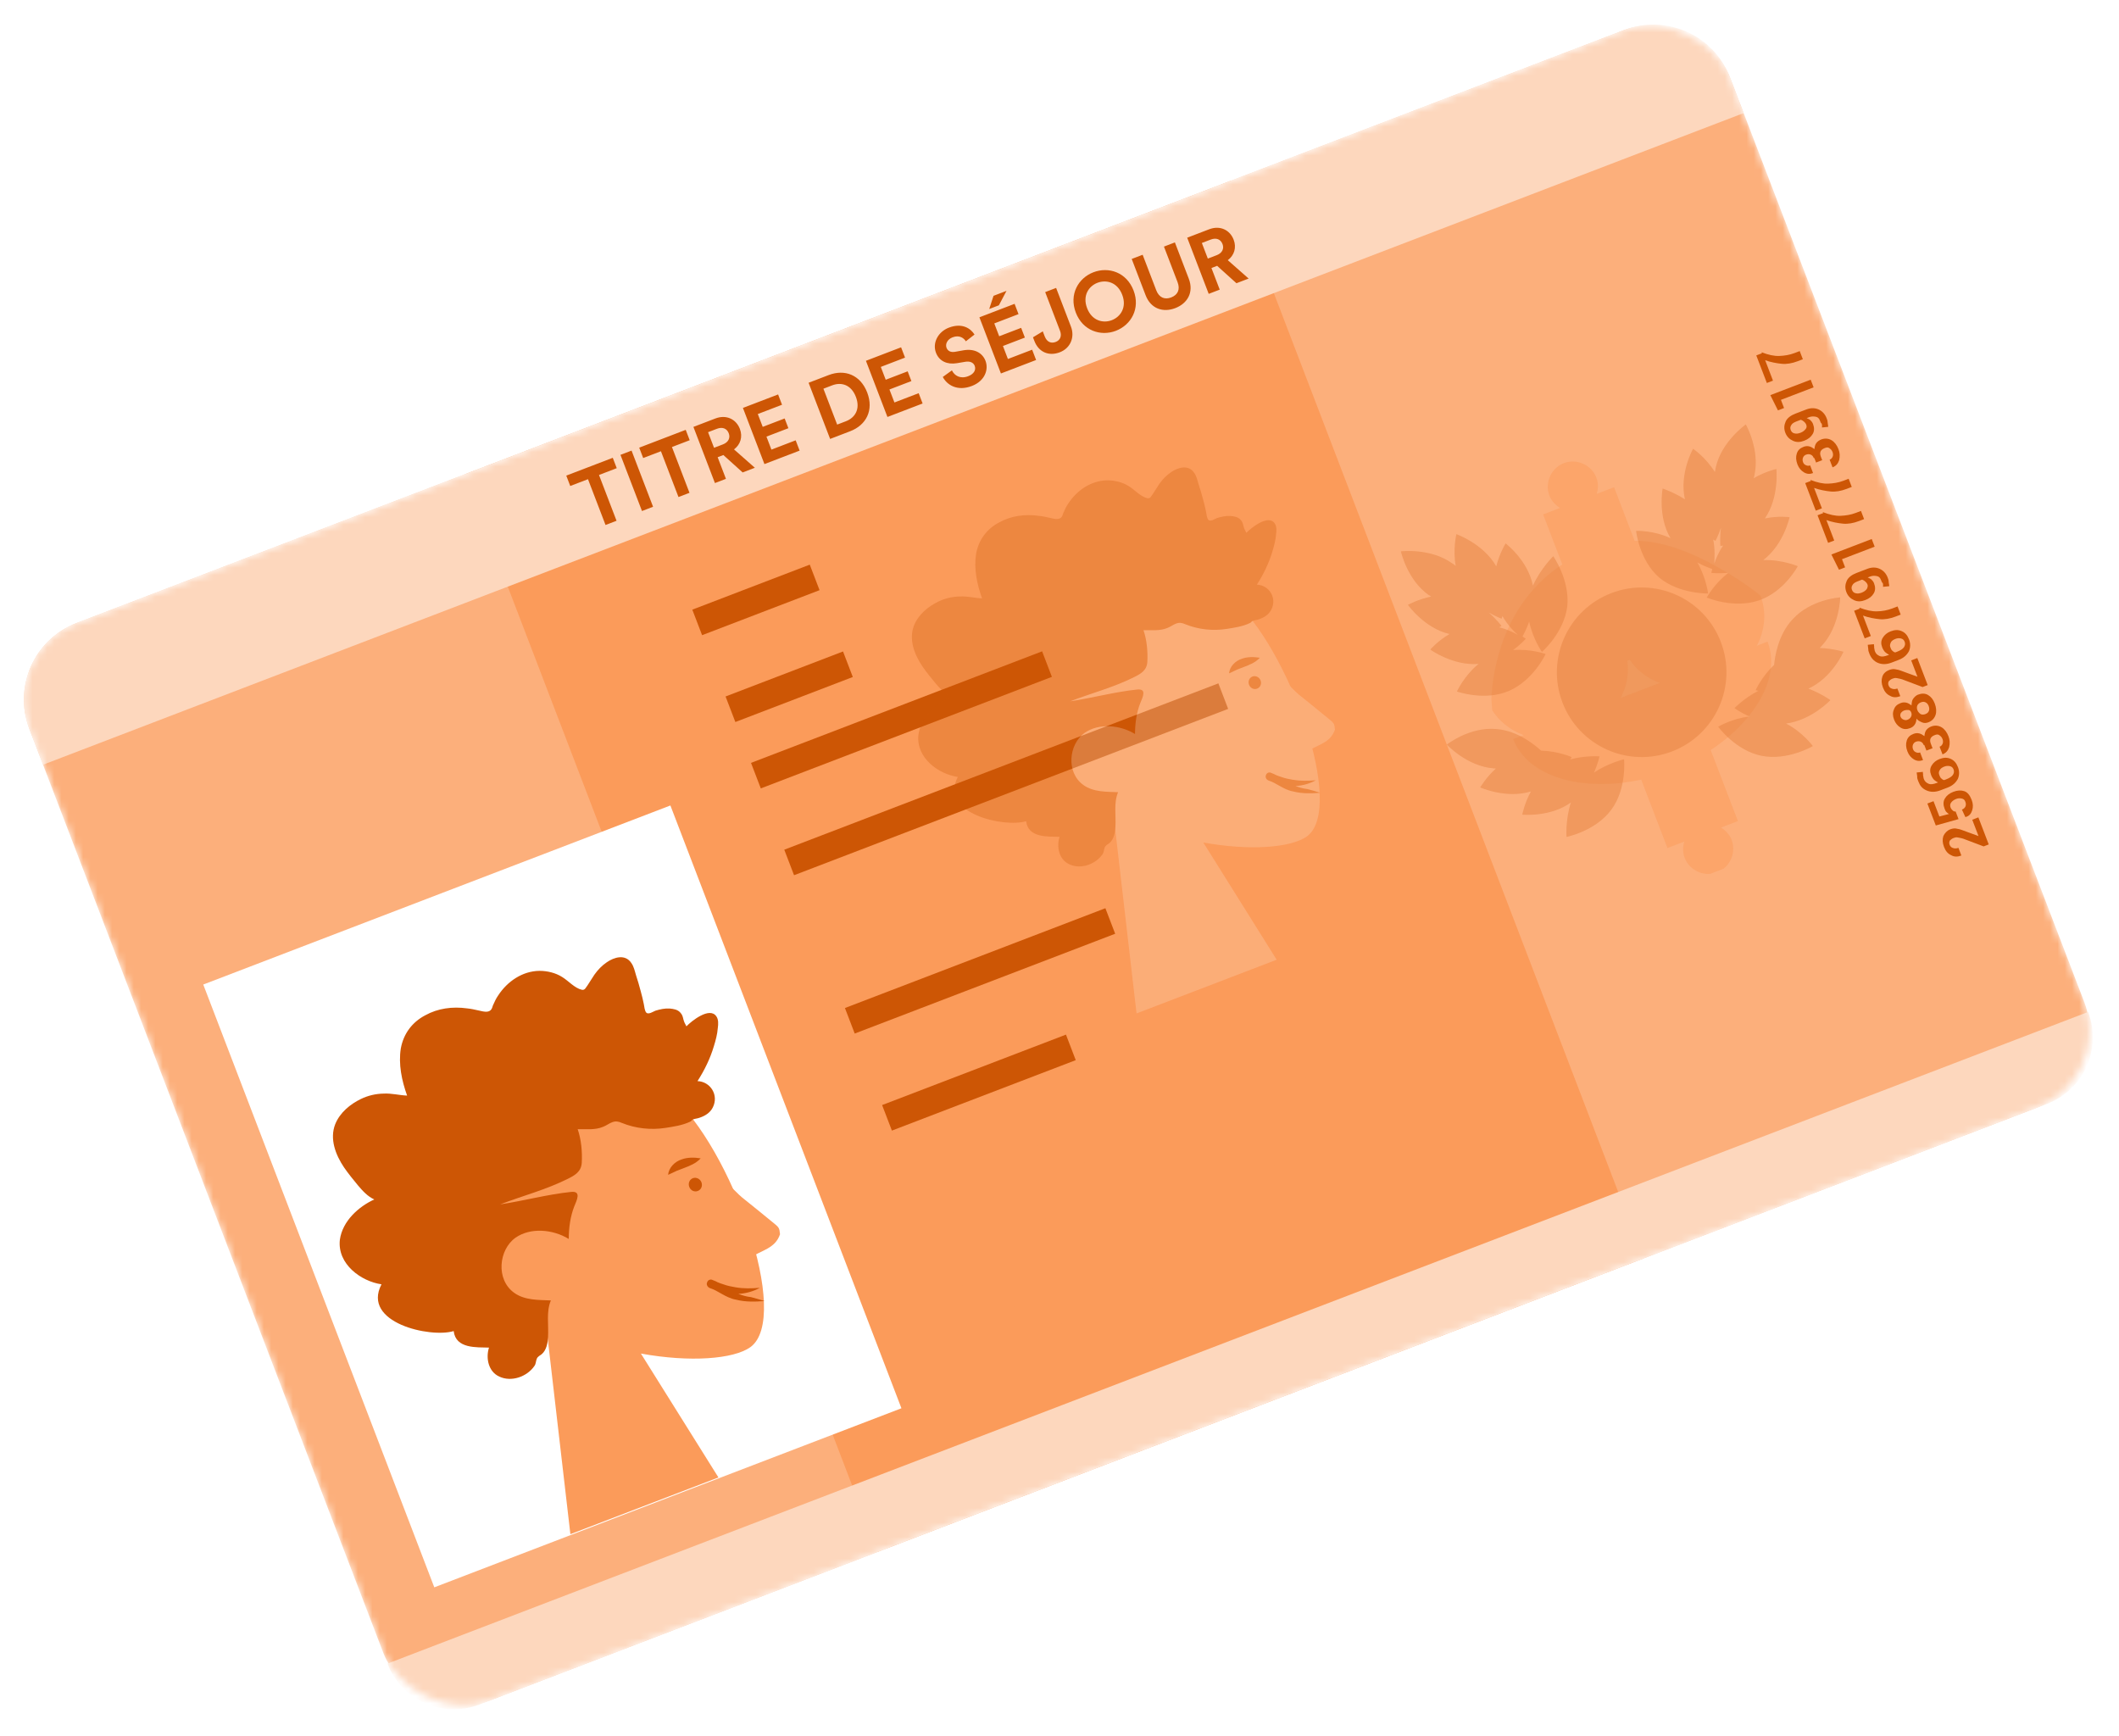 <svg width="293" height="240" viewBox="0 0 293 240" fill="none" xmlns="http://www.w3.org/2000/svg">
<mask id="mask0" mask-type="alpha" maskUnits="userSpaceOnUse" x="3" y="3" width="286" height="233">
<rect y="90.196" width="251.821" height="159.562" rx="11.343" transform="rotate(-20.964 0 90.196)" fill="#F7CDD4"/>
</mask>
<g mask="url(#mask0)">
<rect y="90.196" width="251.821" height="159.562" rx="11.343" transform="rotate(-20.964 0 90.196)" fill="#FCAF7B"/>
<g filter="url(#filter0_f)">
<rect x="64.26" y="65.575" width="113.433" height="159.562" transform="rotate(-20.964 64.26 65.575)" fill="#FB9B5A"/>
</g>
<rect x="95.727" y="84.292" width="17.393" height="3.781" transform="rotate(-20.964 95.727 84.292)" fill="#CD5605"/>
<rect x="100.326" y="96.297" width="17.393" height="3.781" transform="rotate(-20.964 100.326 96.297)" fill="#CD5605"/>
<rect x="103.844" y="105.477" width="43.105" height="3.781" transform="rotate(-20.964 103.844 105.477)" fill="#CD5605"/>
<rect x="108.443" y="117.481" width="64.279" height="3.781" transform="rotate(-20.964 108.443 117.481)" fill="#CD5605"/>
<rect x="116.831" y="139.372" width="38.567" height="3.781" transform="rotate(-20.964 116.831 139.372)" fill="#CD5605"/>
<rect x="121.972" y="152.789" width="27.224" height="3.781" transform="rotate(-20.964 121.972 152.789)" fill="#CD5605"/>
<rect x="124.677" y="159.851" width="72.597" height="5.294" transform="rotate(-20.964 124.677 159.851)" fill="#FB9B5A"/>
<rect x="119.266" y="145.728" width="71.085" height="5.294" transform="rotate(-20.964 119.266 145.728)" fill="#FB9B5A"/>
<rect x="110.608" y="123.131" width="38.567" height="5.294" transform="rotate(-20.964 110.608 123.131)" fill="#FB9B5A"/>
<rect x="105.738" y="110.42" width="34.786" height="5.294" transform="rotate(-20.964 105.738 110.42)" fill="#FB9B5A"/>
<rect x="113.314" y="130.193" width="44.617" height="5.294" transform="rotate(-20.964 113.314 130.193)" fill="#FB9B5A"/>
<rect x="128.195" y="169.031" width="66.547" height="5.294" transform="rotate(-20.964 128.195 169.031)" fill="#FB9B5A"/>
<rect x="131.712" y="178.211" width="83.94" height="5.294" transform="rotate(-20.964 131.712 178.211)" fill="#FB9B5A"/>
<rect x="135.229" y="187.391" width="31.761" height="5.294" transform="rotate(-20.964 135.229 187.391)" fill="#FB9B5A"/>
<path d="M4.058 100.789C1.817 94.939 4.742 88.379 10.592 86.138L224.559 4.157C230.409 1.915 236.968 4.841 239.21 10.691L241.104 15.634L5.952 105.732L4.058 100.789Z" fill="#FDD7BD"/>
<path d="M288.723 139.918C290.666 144.988 288.13 150.673 283.06 152.615L66.269 235.679C61.199 237.621 55.514 235.086 53.572 230.016L288.723 139.918Z" fill="#FDD7BD"/>
<path d="M85.279 64.731L84.729 63.297L78.3 65.76L78.849 67.195L81.303 66.255L83.729 72.586L85.251 72.003L82.825 65.672L85.279 64.731ZM90.302 70.067L87.327 62.301L85.793 62.889L88.769 70.655L90.302 70.067ZM95.366 60.867L94.816 59.432L88.386 61.895L88.936 63.33L91.39 62.39L93.816 68.721L95.338 68.138L92.912 61.807L95.366 60.867ZM102.689 65.321L104.376 64.675L101.494 62.136C102.399 61.45 102.72 60.385 102.305 59.301C101.788 57.954 100.426 57.282 98.914 57.862L95.88 59.024L98.856 66.79L100.378 66.207L99.232 63.217L100.021 62.914L102.689 65.321ZM98.733 61.913L97.906 59.755L99.133 59.285C99.9 58.991 100.512 59.246 100.764 59.904C101.008 60.539 100.726 61.149 99.96 61.443L98.733 61.913ZM110.565 62.304L110.019 60.88L106.667 62.164L105.979 60.368L109.013 59.205L108.497 57.858L105.463 59.02L104.783 57.246L108.135 55.962L107.589 54.538L102.726 56.401L105.701 64.167L110.565 62.304ZM115.757 58.706L113.856 53.745L115.072 53.279C116.342 52.792 117.7 53.189 118.347 54.875C118.993 56.562 118.233 57.758 116.962 58.245L115.757 58.706ZM117.554 59.626C119.767 58.778 120.853 56.729 119.913 54.275C118.973 51.822 116.802 51.008 114.589 51.856L111.807 52.922L114.783 60.688L117.554 59.626ZM127.572 55.787L127.027 54.363L123.675 55.648L122.987 53.851L126.021 52.689L125.505 51.342L122.471 52.504L121.791 50.73L125.142 49.445L124.597 48.021L119.734 49.885L122.709 57.651L127.572 55.787ZM134.749 46.255C134.238 45.445 133.079 44.583 131.195 45.305C129.727 45.867 128.892 47.393 129.421 48.773C129.87 49.945 130.976 50.438 132.31 50.216L133.478 50.02C134.127 49.91 134.601 50.13 134.773 50.579C134.983 51.127 134.689 51.704 133.878 52.014C132.783 52.434 131.982 51.95 131.622 51.208L130.363 52.118C130.907 53.178 132.324 54.155 134.384 53.366C136.191 52.673 136.726 51.087 136.269 49.893C135.849 48.797 134.741 48.167 133.223 48.434L132.059 48.642C131.447 48.751 131.043 48.516 130.879 48.089C130.682 47.574 130.984 46.918 131.718 46.637C132.703 46.259 133.31 46.793 133.55 47.191L134.749 46.255ZM139.173 40.213L137.377 40.901L136.782 42.725L138.118 42.213L139.173 40.213ZM143.264 49.775L142.719 48.351L139.367 49.635L138.679 47.839L141.713 46.676L141.197 45.329L138.162 46.492L137.483 44.717L140.834 43.433L140.289 42.009L135.425 43.872L138.401 51.638L143.264 49.775ZM143.03 47.151C143.614 48.674 145.007 49.295 146.541 48.708C148.053 48.129 148.626 46.577 148.089 45.175L146.033 39.808L144.521 40.387L146.578 45.755C146.838 46.434 146.616 47.034 145.98 47.277C145.367 47.512 144.779 47.323 144.462 46.527L144.189 45.816L142.833 46.636L143.03 47.151ZM150.318 42.613C149.647 40.86 150.555 39.558 151.749 39.1C152.954 38.639 154.499 39.001 155.171 40.754C155.842 42.506 154.934 43.809 153.73 44.27C152.536 44.728 150.99 44.365 150.318 42.613ZM148.756 43.224C149.713 45.721 152.189 46.544 154.292 45.738C156.406 44.928 157.698 42.662 156.741 40.164C155.78 37.656 153.305 36.834 151.191 37.644C149.088 38.449 147.795 40.716 148.756 43.224ZM162.507 42.603C164.172 41.965 165.107 40.439 164.377 38.533L162.455 33.516L160.943 34.095L162.823 39.002C163.214 40.021 162.861 40.772 161.941 41.124C161.042 41.468 160.267 41.15 159.877 40.131L157.997 35.224L156.485 35.803L158.407 40.82C159.138 42.726 160.853 43.237 162.507 42.603ZM170.966 39.161L172.652 38.515L169.771 35.976C170.676 35.29 170.996 34.225 170.581 33.141C170.065 31.794 168.702 31.122 167.191 31.702L164.157 32.864L167.132 40.63L168.655 40.047L167.509 37.056L168.297 36.754L170.966 39.161ZM167.009 35.753L166.183 33.595L167.409 33.125C168.176 32.831 168.789 33.087 169.041 33.744C169.284 34.379 169.003 34.989 168.236 35.283L167.009 35.753Z" fill="#CD5605"/>
</g>
<g opacity="0.5" clip-path="url(#clip0)">
<path d="M244.404 88.711L209.237 102.186C211.239 107.411 218.707 109.571 226.935 107.795L230.561 117.257L232.891 116.365C232.684 117.092 232.645 117.836 232.943 118.612C233.619 120.378 235.67 121.293 237.435 120.616C239.201 119.94 240.116 117.889 239.439 116.123C239.169 115.417 238.616 114.819 237.975 114.417L240.306 113.524L236.545 103.708C242.87 99.503 246.244 93.513 244.404 88.711Z" fill="#FB9B5A"/>
<path d="M226.027 74.778L223.186 67.363L220.785 68.283C220.992 67.556 221.031 66.812 220.734 66.035C220.057 64.27 218.006 63.355 216.241 64.032C214.475 64.708 213.561 66.759 214.237 68.525C214.508 69.231 215.061 69.829 215.701 70.231L213.37 71.124L216.022 78.044C207.741 83.485 206.382 92.833 206.215 96.622L206.332 98.197C208.597 101.783 213.644 103.331 218.305 101.546C222.895 99.787 225.626 95.501 225.012 91.363L225.365 91.228C227.674 94.717 232.64 96.053 237.159 94.322C242.385 92.319 245.188 86.953 243.429 82.363C243.5 82.336 233.824 74.625 226.027 74.778Z" fill="#FB9B5A"/>
<g opacity="0.5">
<path d="M220.405 106.815C220.971 105.545 221.168 104.579 221.168 104.579C221.168 104.579 219.246 104.424 217.117 104.997C217.275 104.775 217.318 104.677 217.318 104.677C217.318 104.677 215.463 103.849 213.09 103.786C212.342 103.101 209.928 101.03 206.926 100.803C203.224 100.44 200.055 102.95 200.055 102.95C200.055 102.95 202.82 105.94 206.496 106.232C206.593 106.276 206.735 106.222 206.832 106.265C205.452 107.523 204.674 108.874 204.674 108.874C204.674 108.874 208.287 110.486 211.688 109.426C210.779 111.07 210.489 112.638 210.489 112.638C210.489 112.638 214.36 113.018 217.213 110.953C216.433 113.357 216.609 115.719 216.609 115.719C216.609 115.719 220.596 114.921 222.787 111.975C224.979 109.03 224.561 104.979 224.561 104.979C224.561 104.979 222.405 105.481 220.405 106.815Z" fill="#CD5605"/>
<path d="M211.963 80.976C211.256 77.441 208.186 75.135 208.186 75.135C208.186 75.135 207.381 76.415 206.89 78.304C205.124 75.174 201.379 73.856 201.379 73.856C201.379 73.856 200.872 75.913 201.287 78.264C201.135 78.079 200.94 77.992 200.717 77.835C197.728 75.741 193.704 76.23 193.704 76.23C193.704 76.23 194.574 80.189 197.562 82.283C197.66 82.326 197.758 82.37 197.883 82.484C196.009 82.878 194.678 83.631 194.678 83.631C194.678 83.631 196.976 86.881 200.433 87.661C198.776 88.62 197.775 89.814 197.775 89.814C197.775 89.814 200.916 92.092 204.446 91.793C202.413 93.463 201.455 95.611 201.455 95.611C201.455 95.611 205.297 96.974 208.632 95.534C212.038 94.067 213.721 90.426 213.721 90.426C213.721 90.426 211.653 89.679 209.22 89.882C210.356 89.042 210.971 88.321 210.971 88.321C210.971 88.321 210.846 88.207 210.526 88.005C210.657 87.713 211.103 86.975 211.441 85.954C211.953 88.349 213.205 90.137 213.205 90.137C213.205 90.137 216.249 87.513 216.71 83.855C217.1 80.223 214.775 76.903 214.775 76.903C214.775 76.903 213.008 78.632 211.963 80.976ZM207.286 86.736C207.498 86.655 207.612 86.53 207.612 86.53C207.612 86.53 206.951 85.65 205.855 84.693C206.886 85.27 207.641 85.548 207.641 85.548C207.641 85.548 207.657 85.379 207.744 85.184C208.443 86.374 209.273 87.271 209.869 87.771C209.256 87.439 208.35 86.977 207.286 86.736Z" fill="#CD5605"/>
<path d="M251.624 89.589C251.667 89.491 251.809 89.437 251.852 89.34C254.391 86.666 254.451 82.594 254.451 82.594C254.451 82.594 250.416 82.844 247.904 85.588C245.822 87.763 245.411 90.917 245.312 91.926C243.589 93.558 242.761 95.414 242.761 95.414C242.761 95.414 242.859 95.458 243.125 95.518C241.158 96.514 239.832 97.913 239.832 97.913C239.832 97.913 240.624 98.501 241.893 99.067C239.488 99.341 237.575 100.479 237.575 100.479C237.575 100.479 239.971 103.772 243.569 104.499C247.168 105.225 250.667 103.156 250.667 103.156C250.667 103.156 249.291 101.254 246.963 100.04C250.509 99.572 253.091 96.801 253.091 96.801C253.091 96.801 251.855 95.898 250.053 95.212C253.361 93.701 254.903 90.114 254.903 90.114C254.903 90.114 253.519 89.673 251.624 89.589Z" fill="#CD5605"/>
<path d="M236.187 82.061C236.187 82.061 235.924 79.894 234.705 77.769C235.638 78.303 236.463 78.553 236.756 78.684C236.652 79.048 236.636 79.216 236.636 79.216C236.636 79.216 237.646 79.315 238.981 79.208C237.036 80.683 235.996 82.62 235.996 82.62C235.996 82.62 239.681 84.204 243.195 83.02C246.709 81.835 248.587 78.281 248.587 78.281C248.587 78.281 246.368 77.35 243.81 77.439C246.636 75.303 247.45 71.509 247.45 71.509C247.45 71.509 245.908 71.29 244.035 71.684C246.058 68.722 245.623 64.84 245.623 64.84C245.623 64.84 244.13 65.169 242.473 66.128C242.516 66.03 242.56 65.933 242.576 65.764C243.401 62.209 241.402 58.683 241.402 58.683C241.402 58.683 238.082 61.008 237.257 64.563C237.197 64.829 237.181 64.997 237.121 65.263C235.858 63.237 234.106 62.045 234.106 62.045C234.106 62.045 232.174 65.458 232.979 69.037C231.378 68.03 229.897 67.545 229.897 67.545C229.897 67.545 229.18 71.383 230.99 74.415C228.619 73.299 226.23 73.404 226.23 73.404C226.23 73.404 226.648 77.455 229.436 79.869C232.169 82.142 236.187 82.061 236.187 82.061ZM237.963 72.958C237.788 74.402 237.884 75.499 237.884 75.499C237.884 75.499 238.025 75.445 238.264 75.434C237.633 76.324 237.268 77.273 237.034 77.93C237.073 77.186 237.161 75.938 236.886 74.585C237.108 74.743 237.206 74.787 237.206 74.787C237.206 74.787 237.582 74.076 237.963 72.958Z" fill="#CD5605"/>
</g>
<path opacity="0.5" d="M231.191 103.897C237.236 101.581 240.259 94.802 237.943 88.757C235.627 82.712 228.849 79.69 222.804 82.006C216.759 84.322 213.736 91.1 216.052 97.145C218.368 103.19 225.146 106.213 231.191 103.897Z" fill="#CD5605"/>
</g>
<path d="M273.582 113.083L274.989 116.755L274.283 117.026L271.727 116.061C271.336 115.887 271 115.854 270.734 115.794C270.468 115.734 270.256 115.815 270.115 115.869C269.903 115.95 269.718 116.102 269.604 116.227C269.517 116.422 269.5 116.591 269.582 116.802C269.663 117.014 269.815 117.199 270.081 117.259C270.276 117.346 270.585 117.309 270.797 117.227L271.203 118.287C270.709 118.476 270.231 118.497 269.813 118.252C269.325 118.035 269.021 117.665 268.805 117.1C268.588 116.535 268.567 116.057 268.714 115.596C268.889 115.205 269.231 114.831 269.655 114.669C270.008 114.533 270.318 114.496 270.681 114.599C271.018 114.632 271.506 114.85 272.163 115.085L273.574 115.597L272.708 113.337L273.555 113.012L273.582 113.083Z" fill="#CD5605"/>
<path d="M270.813 113.253L267.668 114.134L266.505 111.098L267.352 110.773L268.164 112.892L269.489 112.546C269.391 112.502 269.267 112.388 269.142 112.274C269.017 112.16 268.936 111.948 268.882 111.807C268.692 111.312 268.671 110.834 268.916 110.417C269.161 109.999 269.531 109.695 270.096 109.479C270.66 109.263 271.138 109.241 271.6 109.389C272.061 109.536 272.392 109.976 272.635 110.612C272.824 111.106 272.846 111.584 272.698 112.045C272.551 112.506 272.279 112.853 271.758 112.972L271.281 111.94C271.493 111.859 271.678 111.707 271.765 111.512C271.852 111.316 271.842 111.077 271.761 110.866C271.652 110.583 271.528 110.469 271.262 110.409C270.996 110.349 270.757 110.359 270.474 110.468C270.192 110.576 269.936 110.755 269.779 110.977C269.621 111.199 269.632 111.438 269.713 111.65C269.794 111.862 269.919 111.976 270.043 112.09C270.168 112.205 270.336 112.221 270.407 112.194L270.813 113.253Z" fill="#CD5605"/>
<path d="M265.244 108.018C265.163 107.806 265.081 107.594 265.098 107.426C265.114 107.257 265.033 107.046 265.023 106.807L265.881 106.721C265.864 106.889 265.945 107.101 265.902 107.199C265.956 107.34 265.939 107.508 266.02 107.72C266.156 108.073 266.378 108.231 266.671 108.362C266.964 108.492 267.344 108.428 267.839 108.238L267.98 108.184C267.785 108.097 267.562 107.939 267.437 107.825C267.313 107.711 267.134 107.455 267.026 107.173C266.836 106.679 266.842 106.271 267.087 105.854C267.332 105.436 267.701 105.132 268.196 104.943C268.761 104.727 269.239 104.705 269.727 104.923C270.215 105.141 270.519 105.511 270.735 106.076C270.952 106.64 270.929 107.216 270.711 107.704C270.423 108.22 270.01 108.621 269.304 108.892L268.315 109.27C267.609 109.541 266.963 109.545 266.377 109.284C265.791 109.023 265.487 108.653 265.244 108.018ZM268.15 107.147C268.231 107.359 268.285 107.5 268.41 107.614C268.534 107.729 268.659 107.843 268.827 107.859L269.11 107.751C269.533 107.589 269.859 107.383 270.017 107.16C270.175 106.938 270.235 106.672 270.127 106.39C270.046 106.178 269.894 105.993 269.628 105.933C269.362 105.873 269.123 105.883 268.841 105.992C268.558 106.1 268.303 106.279 268.216 106.474C268.058 106.696 268.068 106.935 268.15 107.147Z" fill="#CD5605"/>
<path d="M266.005 103.029C265.896 102.747 265.772 102.632 265.576 102.545C265.381 102.458 265.142 102.469 264.93 102.55C264.718 102.631 264.604 102.756 264.517 102.951C264.43 103.147 264.44 103.385 264.522 103.597C264.603 103.809 264.728 103.923 264.923 104.01C265.118 104.098 265.287 104.114 265.498 104.033L265.904 105.092C265.481 105.254 265.073 105.249 264.656 105.004C264.238 104.759 263.934 104.389 263.745 103.895C263.528 103.33 263.507 102.852 263.654 102.391C263.802 101.93 264.101 101.653 264.595 101.464C264.877 101.355 265.116 101.345 265.382 101.405C265.648 101.465 265.871 101.623 266.093 101.781C266.126 101.444 266.186 101.178 266.344 100.956C266.502 100.733 266.757 100.554 267.039 100.446C267.534 100.257 268.039 100.306 268.456 100.551C268.874 100.796 269.205 101.236 269.421 101.801C269.611 102.295 269.632 102.773 269.512 103.305C269.364 103.766 269.092 104.114 268.598 104.303L268.192 103.244C268.404 103.163 268.518 103.038 268.605 102.842C268.693 102.647 268.682 102.408 268.601 102.196C268.493 101.914 268.368 101.8 268.146 101.642C267.923 101.484 267.711 101.565 267.499 101.647C267.217 101.755 267.032 101.907 266.945 102.102C266.858 102.297 266.868 102.536 266.977 102.819L267.22 103.454L266.373 103.779L266.075 103.002L266.005 103.029Z" fill="#CD5605"/>
<path d="M262.804 97.21C263.086 97.102 263.325 97.091 263.591 97.151C263.857 97.212 264.079 97.369 264.302 97.527C264.335 97.19 264.368 96.854 264.525 96.632C264.683 96.409 264.911 96.16 265.194 96.051C265.688 95.862 266.166 95.841 266.584 96.086C267.002 96.331 267.305 96.7 267.522 97.265C267.738 97.83 267.786 98.378 267.639 98.84C267.492 99.301 267.149 99.675 266.655 99.865C266.373 99.973 266.063 100.01 265.77 99.88C265.477 99.749 265.184 99.618 265.005 99.363C264.972 99.7 264.912 99.966 264.754 100.188C264.597 100.41 264.412 100.562 264.129 100.67C263.635 100.86 263.228 100.854 262.81 100.609C262.392 100.364 262.089 99.995 261.899 99.5C261.71 99.006 261.689 98.528 261.863 98.137C262.01 97.676 262.309 97.4 262.804 97.21ZM265.6 97.111C265.388 97.192 265.203 97.344 265.116 97.539C265.029 97.734 265.039 97.973 265.121 98.185C265.202 98.397 265.354 98.582 265.576 98.739C265.771 98.826 266.01 98.816 266.222 98.735C266.505 98.627 266.619 98.502 266.706 98.306C266.793 98.111 266.782 97.872 266.674 97.59C266.593 97.378 266.441 97.193 266.246 97.106C266.051 97.019 265.882 97.002 265.6 97.111ZM263.28 98.242C263.068 98.324 262.954 98.448 262.84 98.573C262.753 98.768 262.736 98.937 262.79 99.078C262.871 99.29 262.996 99.404 263.192 99.491C263.387 99.578 263.555 99.595 263.767 99.513C263.979 99.432 264.164 99.281 264.251 99.085C264.338 98.89 264.354 98.722 264.273 98.51C264.192 98.298 264.067 98.184 263.899 98.167C263.731 98.151 263.492 98.161 263.28 98.242Z" fill="#CD5605"/>
<path d="M265.14 91.051L266.547 94.723L265.841 94.993L263.285 94.029C262.895 93.855 262.558 93.822 262.292 93.762C262.026 93.702 261.814 93.783 261.673 93.837C261.461 93.918 261.276 94.07 261.162 94.195C261.075 94.39 261.059 94.558 261.14 94.77C261.221 94.982 261.373 95.167 261.639 95.227C261.834 95.314 262.144 95.276 262.355 95.195L262.761 96.255C262.267 96.444 261.789 96.465 261.371 96.22C260.883 96.002 260.579 95.633 260.363 95.068C260.146 94.503 260.125 94.025 260.273 93.564C260.42 93.103 260.789 92.799 261.213 92.637C261.566 92.501 261.876 92.464 262.239 92.567C262.576 92.6 263.064 92.818 263.721 93.052L265.132 93.565L264.266 91.305L265.113 90.98L265.14 91.051Z" fill="#CD5605"/>
<path d="M258.48 90.364C258.399 90.152 258.317 89.94 258.334 89.772C258.323 89.533 258.269 89.391 258.259 89.153L259.117 89.067C259.1 89.235 259.181 89.447 259.138 89.545C259.192 89.686 259.175 89.854 259.257 90.066C259.392 90.419 259.614 90.577 259.907 90.707C260.2 90.838 260.58 90.773 261.075 90.584L261.216 90.53C261.021 90.443 260.798 90.285 260.674 90.171C260.549 90.057 260.37 89.801 260.262 89.519C260.072 89.025 260.078 88.617 260.323 88.2C260.568 87.782 260.938 87.478 261.432 87.289C261.997 87.073 262.475 87.051 262.963 87.269C263.451 87.487 263.755 87.856 263.971 88.421C264.188 88.986 264.165 89.562 263.948 90.05C263.659 90.566 263.246 90.967 262.54 91.237L261.551 91.616C260.845 91.887 260.199 91.891 259.613 91.63C259.125 91.412 258.723 90.999 258.48 90.364ZM261.386 89.493C261.467 89.705 261.521 89.846 261.646 89.96C261.77 90.075 261.895 90.189 262.063 90.205L262.346 90.097C262.77 89.935 263.096 89.729 263.253 89.506C263.411 89.284 263.471 89.018 263.363 88.736C263.282 88.524 263.13 88.339 262.864 88.279C262.598 88.219 262.359 88.229 262.077 88.338C261.794 88.446 261.539 88.625 261.452 88.82C261.321 89.113 261.304 89.281 261.386 89.493Z" fill="#CD5605"/>
<path d="M257.098 84.01C258.047 84.375 258.845 84.555 259.562 84.523C260.208 84.519 260.968 84.389 261.675 84.119L262.381 83.848L262.814 84.978L262.107 85.249C261.331 85.546 260.57 85.675 259.897 85.609C259.224 85.543 258.356 85.39 257.601 85.112L258.684 87.937L257.836 88.262L256.375 84.448L257.152 84.151L257.098 84.01Z" fill="#CD5605"/>
<path d="M260.089 80.191C259.981 79.909 259.829 79.724 259.563 79.664C259.297 79.604 258.96 79.571 258.607 79.706L258.254 79.841C258.449 79.929 258.645 80.016 258.77 80.13C258.894 80.244 259.046 80.429 259.127 80.641C259.317 81.135 259.338 81.613 259.093 82.031C258.848 82.448 258.478 82.752 257.913 82.968C257.349 83.185 256.871 83.206 256.382 82.988C255.894 82.77 255.52 82.428 255.303 81.863C255.087 81.298 255.136 80.793 255.354 80.305C255.572 79.816 256.083 79.459 256.718 79.215L258.201 78.647C258.837 78.403 259.412 78.426 259.901 78.644C260.389 78.862 260.79 79.275 261.007 79.84C261.088 80.051 261.142 80.193 261.153 80.431C261.163 80.67 261.244 80.882 261.228 81.051L260.37 81.136C260.386 80.968 260.403 80.8 260.322 80.588C260.251 80.615 260.17 80.403 260.089 80.191ZM258.226 80.824C258.145 80.612 258.02 80.498 257.895 80.384C257.77 80.27 257.673 80.226 257.477 80.139L256.842 80.383C256.489 80.518 256.233 80.697 256.146 80.892C255.988 81.115 255.999 81.353 256.08 81.565C256.161 81.777 256.313 81.962 256.579 82.022C256.845 82.082 257.084 82.071 257.437 81.936C257.719 81.828 257.975 81.649 258.133 81.427C258.22 81.231 258.307 81.036 258.226 80.824Z" fill="#CD5605"/>
<path d="M258.809 74.527L259.215 75.586L254.696 77.317L255.129 78.447L254.281 78.772L253.231 76.664L258.809 74.527Z" fill="#CD5605"/>
<path d="M252.038 70.804C252.988 71.169 253.786 71.349 254.502 71.318C255.219 71.286 255.909 71.184 256.615 70.913L257.321 70.643L257.754 71.773L257.048 72.043C256.271 72.341 255.511 72.47 254.838 72.404C254.165 72.338 253.296 72.185 252.542 71.907L253.624 74.732L252.777 75.056L251.316 71.243L252.092 70.945L252.038 70.804Z" fill="#CD5605"/>
<path d="M250.334 66.356C251.283 66.721 252.081 66.901 252.798 66.869C253.515 66.838 254.204 66.735 254.91 66.465L255.617 66.194L256.049 67.324L255.343 67.594C254.567 67.892 253.806 68.022 253.133 67.956C252.46 67.889 251.591 67.736 250.837 67.459L251.919 70.283L251.072 70.608L249.611 66.794L250.388 66.497L250.334 66.356Z" fill="#CD5605"/>
<path d="M250.799 63.343C250.691 63.06 250.566 62.946 250.37 62.859C250.175 62.772 249.936 62.783 249.724 62.864C249.513 62.945 249.398 63.07 249.311 63.265C249.224 63.46 249.235 63.699 249.316 63.911C249.397 64.123 249.522 64.237 249.717 64.324C249.912 64.411 250.081 64.428 250.293 64.347L250.698 65.406C250.275 65.568 249.868 65.562 249.45 65.317C249.032 65.073 248.728 64.703 248.539 64.209C248.323 63.644 248.301 63.166 248.449 62.705C248.596 62.243 248.895 61.967 249.389 61.778C249.672 61.669 249.911 61.659 250.176 61.719C250.442 61.779 250.665 61.937 250.887 62.094C250.92 61.758 250.98 61.492 251.138 61.269C251.296 61.047 251.551 60.868 251.834 60.76C252.328 60.571 252.833 60.62 253.251 60.865C253.668 61.11 253.999 61.55 254.215 62.115C254.405 62.609 254.426 63.087 254.306 63.619C254.159 64.08 253.887 64.427 253.392 64.617L252.987 63.557C253.198 63.476 253.313 63.352 253.4 63.156C253.487 62.961 253.476 62.722 253.395 62.51C253.287 62.228 253.162 62.114 252.94 61.956C252.717 61.798 252.505 61.879 252.294 61.96C252.011 62.069 251.826 62.22 251.739 62.416C251.652 62.611 251.663 62.85 251.771 63.133L251.96 63.627L251.113 63.952L250.869 63.316L250.799 63.343Z" fill="#CD5605"/>
<path d="M251.647 58.159C251.539 57.877 251.387 57.692 251.121 57.632C250.855 57.572 250.519 57.538 250.166 57.674L249.812 57.809C250.008 57.896 250.203 57.983 250.328 58.097C250.453 58.212 250.604 58.397 250.686 58.608C250.875 59.103 250.896 59.581 250.651 59.998C250.406 60.416 250.037 60.719 249.472 60.936C248.907 61.152 248.429 61.173 247.941 60.956C247.452 60.738 247.078 60.395 246.862 59.831C246.645 59.266 246.695 58.761 246.913 58.272C247.13 57.784 247.641 57.426 248.277 57.183L249.76 56.615C250.395 56.371 250.971 56.394 251.459 56.611C251.947 56.829 252.349 57.242 252.565 57.807C252.646 58.019 252.7 58.16 252.711 58.399C252.722 58.638 252.803 58.85 252.786 59.018L251.928 59.104C251.945 58.936 251.961 58.767 251.88 58.556C251.782 58.512 251.728 58.371 251.647 58.159ZM249.757 58.721C249.676 58.509 249.551 58.395 249.426 58.281C249.302 58.167 249.204 58.123 249.009 58.036L248.373 58.28C248.02 58.415 247.765 58.594 247.677 58.789C247.52 59.011 247.53 59.25 247.611 59.462C247.693 59.674 247.844 59.859 248.11 59.919C248.376 59.979 248.615 59.968 248.968 59.833C249.251 59.725 249.506 59.546 249.664 59.324C249.778 59.199 249.865 59.004 249.757 58.721Z" fill="#CD5605"/>
<path d="M250.368 52.495L250.774 53.554L246.254 55.285L246.687 56.415L245.84 56.74L244.789 54.632L250.368 52.495Z" fill="#CD5605"/>
<path d="M243.569 48.702C244.519 49.067 245.317 49.247 246.034 49.215C246.75 49.184 247.44 49.081 248.146 48.811L248.852 48.54L249.285 49.67L248.579 49.941C247.802 50.238 247.042 50.367 246.369 50.301C245.696 50.235 244.827 50.082 244.073 49.804L245.155 52.629L244.308 52.954L242.847 49.141L243.624 48.843L243.569 48.702Z" fill="#CD5605"/>
<rect width="69.157" height="89.234" transform="matrix(-0.934 0.358 0.358 0.934 92.698 111.367)" fill="white"/>
<path d="M75.459 182.711C69.806 179.605 64.985 174.964 63.006 168.473C57.327 149.815 84.233 144.069 92.708 151.365C101.183 158.661 109.472 182.148 103.748 186.268C101.437 187.913 95.433 188.389 88.619 187.148L99.341 204.278L78.868 212.123L75.459 182.711Z" fill="#FB9B5A"/>
<path d="M51.753 165.84C50.836 165.431 50.127 164.639 49.478 163.873C48.813 163.064 48.148 162.254 47.571 161.41C46.401 159.679 45.554 157.469 46.349 155.441C46.997 153.824 48.43 152.667 49.883 151.958C50.866 151.48 51.934 151.223 53.042 151.204C54.133 151.141 55.211 151.438 56.292 151.48C55.54 149.385 55.081 147.128 55.42 144.97C55.794 142.901 57.013 141.319 58.785 140.386C60.541 139.409 62.568 139.14 64.603 139.424C65.13 139.476 65.63 139.589 66.129 139.701C66.568 139.787 66.979 139.933 67.411 139.869C67.887 139.788 68.023 139.483 68.153 139.027C68.371 138.538 68.59 138.049 68.886 137.631C70.164 135.672 72.26 134.26 74.582 134.233C75.646 134.23 76.811 134.493 77.752 135.096C78.615 135.627 79.453 136.624 80.452 136.849C80.891 136.935 80.993 136.541 81.235 136.245C81.559 135.766 81.865 135.243 82.189 134.765C82.683 134.068 83.228 133.505 83.912 133.04C84.915 132.351 86.453 131.864 87.304 133.16C87.64 133.639 87.772 134.248 87.931 134.795C88.174 135.563 88.418 136.332 88.601 137.073C88.777 137.664 88.891 138.229 89.023 138.837C89.097 139.164 89.124 139.762 89.375 140.02C89.687 140.306 90.327 139.858 90.637 139.74C91.273 139.547 91.926 139.398 92.602 139.443C93.129 139.494 93.717 139.573 94.097 140.036C94.348 140.295 94.422 140.621 94.497 140.947C94.605 141.362 94.717 141.522 94.914 141.903C95.601 141.183 98.12 139.154 99.049 140.521C99.368 140.956 99.323 141.632 99.255 142.115C99.189 143.002 98.956 143.851 98.707 144.657C98.198 146.372 97.4 147.996 96.446 149.477C98.248 149.547 99.425 151.427 98.556 153.129C98.184 153.88 97.439 154.317 96.67 154.561C96.405 154.663 95.956 154.683 95.752 154.811C95.636 154.906 95.582 155.029 95.405 155.097C94.378 155.592 93.082 155.784 91.981 155.952C90.015 156.249 87.908 156.043 85.985 155.259C85.496 155.041 85.118 154.983 84.632 155.169C84.19 155.339 83.843 155.624 83.4 155.793C82.268 156.278 81.03 156.093 79.878 156.129C80.376 157.56 80.526 159.277 80.442 160.779C80.362 162.026 79.441 162.531 78.502 162.992C75.525 164.488 72.25 165.337 69.155 166.523C72.416 166.034 75.674 165.14 78.941 164.801C80.447 164.629 79.742 165.964 79.404 166.803C78.865 168.176 78.649 169.729 78.643 171.302C76.456 169.961 73.356 169.678 71.276 171.134C68.966 172.78 68.518 176.905 71.103 178.753C72.573 179.812 74.518 179.726 76.17 179.803C75.505 181.375 75.883 183.157 75.778 184.869C75.74 185.695 75.558 186.677 74.908 187.23C74.677 187.42 74.367 187.539 74.231 187.845C74.067 188.212 74.141 188.538 73.873 188.894C72.857 190.348 70.718 191.117 69.05 190.337C67.521 189.655 67.153 187.769 67.614 186.325C65.918 186.265 63.021 186.513 62.732 184.039C59.508 185.021 49.972 182.896 52.75 177.573C49.96 177.172 46.618 174.803 46.993 171.415C47.357 168.792 49.638 166.803 51.753 165.84Z" fill="#CD5605"/>
<path d="M98.61 163.196C100.459 162.994 101.585 164.742 102.611 165.566C103.636 166.389 105.687 168.037 106.73 168.904C107.755 169.728 107.755 169.728 107.856 170.653C107.194 172.63 105.344 172.832 103.639 173.941C102.715 174.042 101.935 175.05 101.01 175.151" fill="#FB9B5A"/>
<path d="M96.486 164.668C96.972 164.482 97.174 163.948 96.987 163.462C96.801 162.976 96.251 162.731 95.809 162.9C95.322 163.087 95.121 163.62 95.307 164.106C95.493 164.592 96 164.855 96.486 164.668Z" fill="#CD5605"/>
<path d="M102.089 178.894C103.136 178.848 104.187 178.547 105.065 178.058C103.885 178.155 102.777 178.175 101.689 177.983C101.146 177.887 100.602 177.791 100.068 177.59C99.779 177.498 99.491 177.406 99.185 177.27C98.984 177.144 98.757 177.079 98.512 176.97L98.451 176.943C98.162 176.851 97.87 177.013 97.777 177.302C97.641 177.608 97.821 177.945 98.126 178.081L98.188 178.108C98.704 178.265 99.227 178.572 99.811 178.905C100.396 179.239 101.085 179.583 101.735 179.689C103.084 180.034 104.386 179.991 105.715 179.887C105.076 179.676 104.454 179.509 103.833 179.342C103.2 179.28 102.623 179.095 102.089 178.894Z" fill="#CD5605"/>
<path d="M94.563 161.502C94.917 161.366 95.315 161.214 95.74 161C96.121 160.804 96.529 160.546 96.887 160.155C96.404 160.087 95.983 160.046 95.534 160.065C95.085 160.085 94.653 160.149 94.211 160.319C93.31 160.613 92.462 161.445 92.386 162.437L93.59 161.875C93.856 161.773 94.209 161.637 94.563 161.502Z" fill="#CD5605"/>
<g opacity="0.3">
<path d="M153.928 112.285C148.58 109.346 144.018 104.954 142.145 98.813C136.772 81.157 162.231 75.719 170.251 82.624C178.27 89.528 186.114 111.753 180.698 115.651C178.511 117.208 172.83 117.658 166.382 116.484L176.527 132.694L157.155 140.117L153.928 112.285Z" fill="#FDD7BD"/>
<path d="M131.497 96.321C130.629 95.934 129.958 95.184 129.345 94.46C128.715 93.694 128.086 92.927 127.54 92.129C126.432 90.491 125.631 88.4 126.383 86.481C126.997 84.951 128.353 83.855 129.727 83.185C130.658 82.733 131.668 82.489 132.717 82.471C133.749 82.411 134.769 82.692 135.792 82.732C135.08 80.75 134.646 78.614 134.967 76.572C135.321 74.614 136.474 73.117 138.152 72.234C139.813 71.31 141.73 71.055 143.657 71.324C144.155 71.373 144.628 71.48 145.101 71.586C145.516 71.667 145.905 71.806 146.313 71.745C146.764 71.669 146.893 71.379 147.016 70.949C147.222 70.486 147.429 70.023 147.709 69.628C148.918 67.773 150.902 66.438 153.099 66.412C154.106 66.409 155.209 66.658 156.099 67.229C156.916 67.731 157.709 68.674 158.654 68.888C159.069 68.969 159.166 68.596 159.395 68.316C159.701 67.863 159.991 67.368 160.298 66.915C160.765 66.256 161.28 65.723 161.928 65.283C162.878 64.631 164.332 64.17 165.138 65.396C165.456 65.85 165.58 66.426 165.731 66.944C165.962 67.671 166.192 68.398 166.365 69.099C166.531 69.659 166.64 70.193 166.765 70.769C166.835 71.078 166.86 71.644 167.098 71.888C167.393 72.159 167.999 71.735 168.291 71.623C168.893 71.44 169.511 71.299 170.151 71.342C170.65 71.391 171.206 71.465 171.566 71.903C171.804 72.148 171.874 72.457 171.944 72.765C172.047 73.158 172.153 73.309 172.339 73.669C172.989 72.989 175.373 71.068 176.252 72.362C176.554 72.774 176.511 73.414 176.446 73.87C176.384 74.71 176.164 75.513 175.928 76.275C175.447 77.899 174.692 79.435 173.789 80.836C175.494 80.903 176.608 82.682 175.785 84.293C175.433 85.003 174.728 85.417 174.001 85.648C173.75 85.744 173.325 85.763 173.132 85.885C173.023 85.975 172.971 86.09 172.804 86.154C171.831 86.623 170.606 86.805 169.563 86.964C167.703 87.245 165.709 87.05 163.889 86.308C163.426 86.102 163.069 86.047 162.609 86.223C162.191 86.383 161.862 86.653 161.444 86.814C160.372 87.272 159.201 87.097 158.111 87.131C158.582 88.486 158.724 90.11 158.645 91.531C158.569 92.712 157.697 93.19 156.808 93.626C153.992 95.041 150.893 95.845 147.964 96.967C151.049 96.504 154.132 95.659 157.224 95.338C158.649 95.175 157.982 96.438 157.662 97.232C157.152 98.531 156.947 100 156.942 101.489C154.872 100.22 151.939 99.953 149.971 101.33C147.785 102.887 147.361 106.791 149.807 108.54C151.198 109.542 153.038 109.461 154.602 109.533C153.972 111.021 154.33 112.707 154.232 114.328C154.195 115.109 154.023 116.038 153.408 116.562C153.189 116.742 152.896 116.854 152.767 117.143C152.612 117.49 152.683 117.799 152.428 118.137C151.467 119.512 149.443 120.24 147.864 119.501C146.418 118.856 146.07 117.071 146.506 115.705C144.901 115.648 142.16 115.883 141.886 113.542C138.835 114.471 129.812 112.46 132.44 107.424C129.8 107.044 126.638 104.802 126.993 101.596C127.337 99.114 129.495 97.232 131.497 96.321Z" fill="#CD5605"/>
<path d="M175.836 93.818C177.586 93.627 178.652 95.282 179.622 96.061C180.593 96.841 182.534 98.399 183.52 99.221C184.49 100 184.49 100 184.586 100.875C183.959 102.746 182.209 102.937 180.596 103.986C179.721 104.082 178.983 105.036 178.107 105.132" fill="#FDD7BD"/>
<path d="M173.827 95.212C174.287 95.035 174.477 94.531 174.301 94.071C174.125 93.611 173.604 93.379 173.186 93.539C172.725 93.715 172.535 94.22 172.711 94.68C172.887 95.14 173.366 95.388 173.827 95.212Z" fill="#CD5605"/>
<path d="M179.128 108.674C180.119 108.63 181.114 108.345 181.944 107.883C180.828 107.975 179.779 107.993 178.75 107.812C178.235 107.721 177.721 107.63 177.216 107.44C176.943 107.353 176.669 107.266 176.38 107.137C176.19 107.017 175.975 106.956 175.744 106.853L175.686 106.827C175.412 106.74 175.136 106.894 175.048 107.167C174.919 107.457 175.089 107.775 175.379 107.904L175.436 107.93C175.925 108.078 176.42 108.368 176.973 108.684C177.526 109 178.178 109.326 178.793 109.426C180.069 109.752 181.302 109.712 182.559 109.614C181.955 109.414 181.367 109.255 180.778 109.097C180.18 109.038 179.633 108.864 179.128 108.674Z" fill="#CD5605"/>
<path d="M172.006 92.216C172.341 92.088 172.718 91.943 173.12 91.741C173.481 91.555 173.867 91.311 174.205 90.942C173.749 90.877 173.35 90.838 172.925 90.857C172.501 90.875 172.092 90.936 171.673 91.096C170.821 91.375 170.018 92.162 169.946 93.101L171.086 92.569C171.337 92.472 171.672 92.344 172.006 92.216Z" fill="#CD5605"/>
</g>
<defs>
<filter id="filter0_f" x="41.574" y="2.304" width="208.386" height="234.958" filterUnits="userSpaceOnUse" color-interpolation-filters="sRGB">
<feFlood flood-opacity="0" result="BackgroundImageFix"/>
<feBlend mode="normal" in="SourceGraphic" in2="BackgroundImageFix" result="shape"/>
<feGaussianBlur stdDeviation="11.343" result="effect1_foregroundBlur"/>
</filter>
<clipPath id="clip0">
<rect width="58.078" height="60.271" fill="white" transform="translate(189.124 74.421) rotate(-20.964)"/>
</clipPath>
</defs>
</svg>
